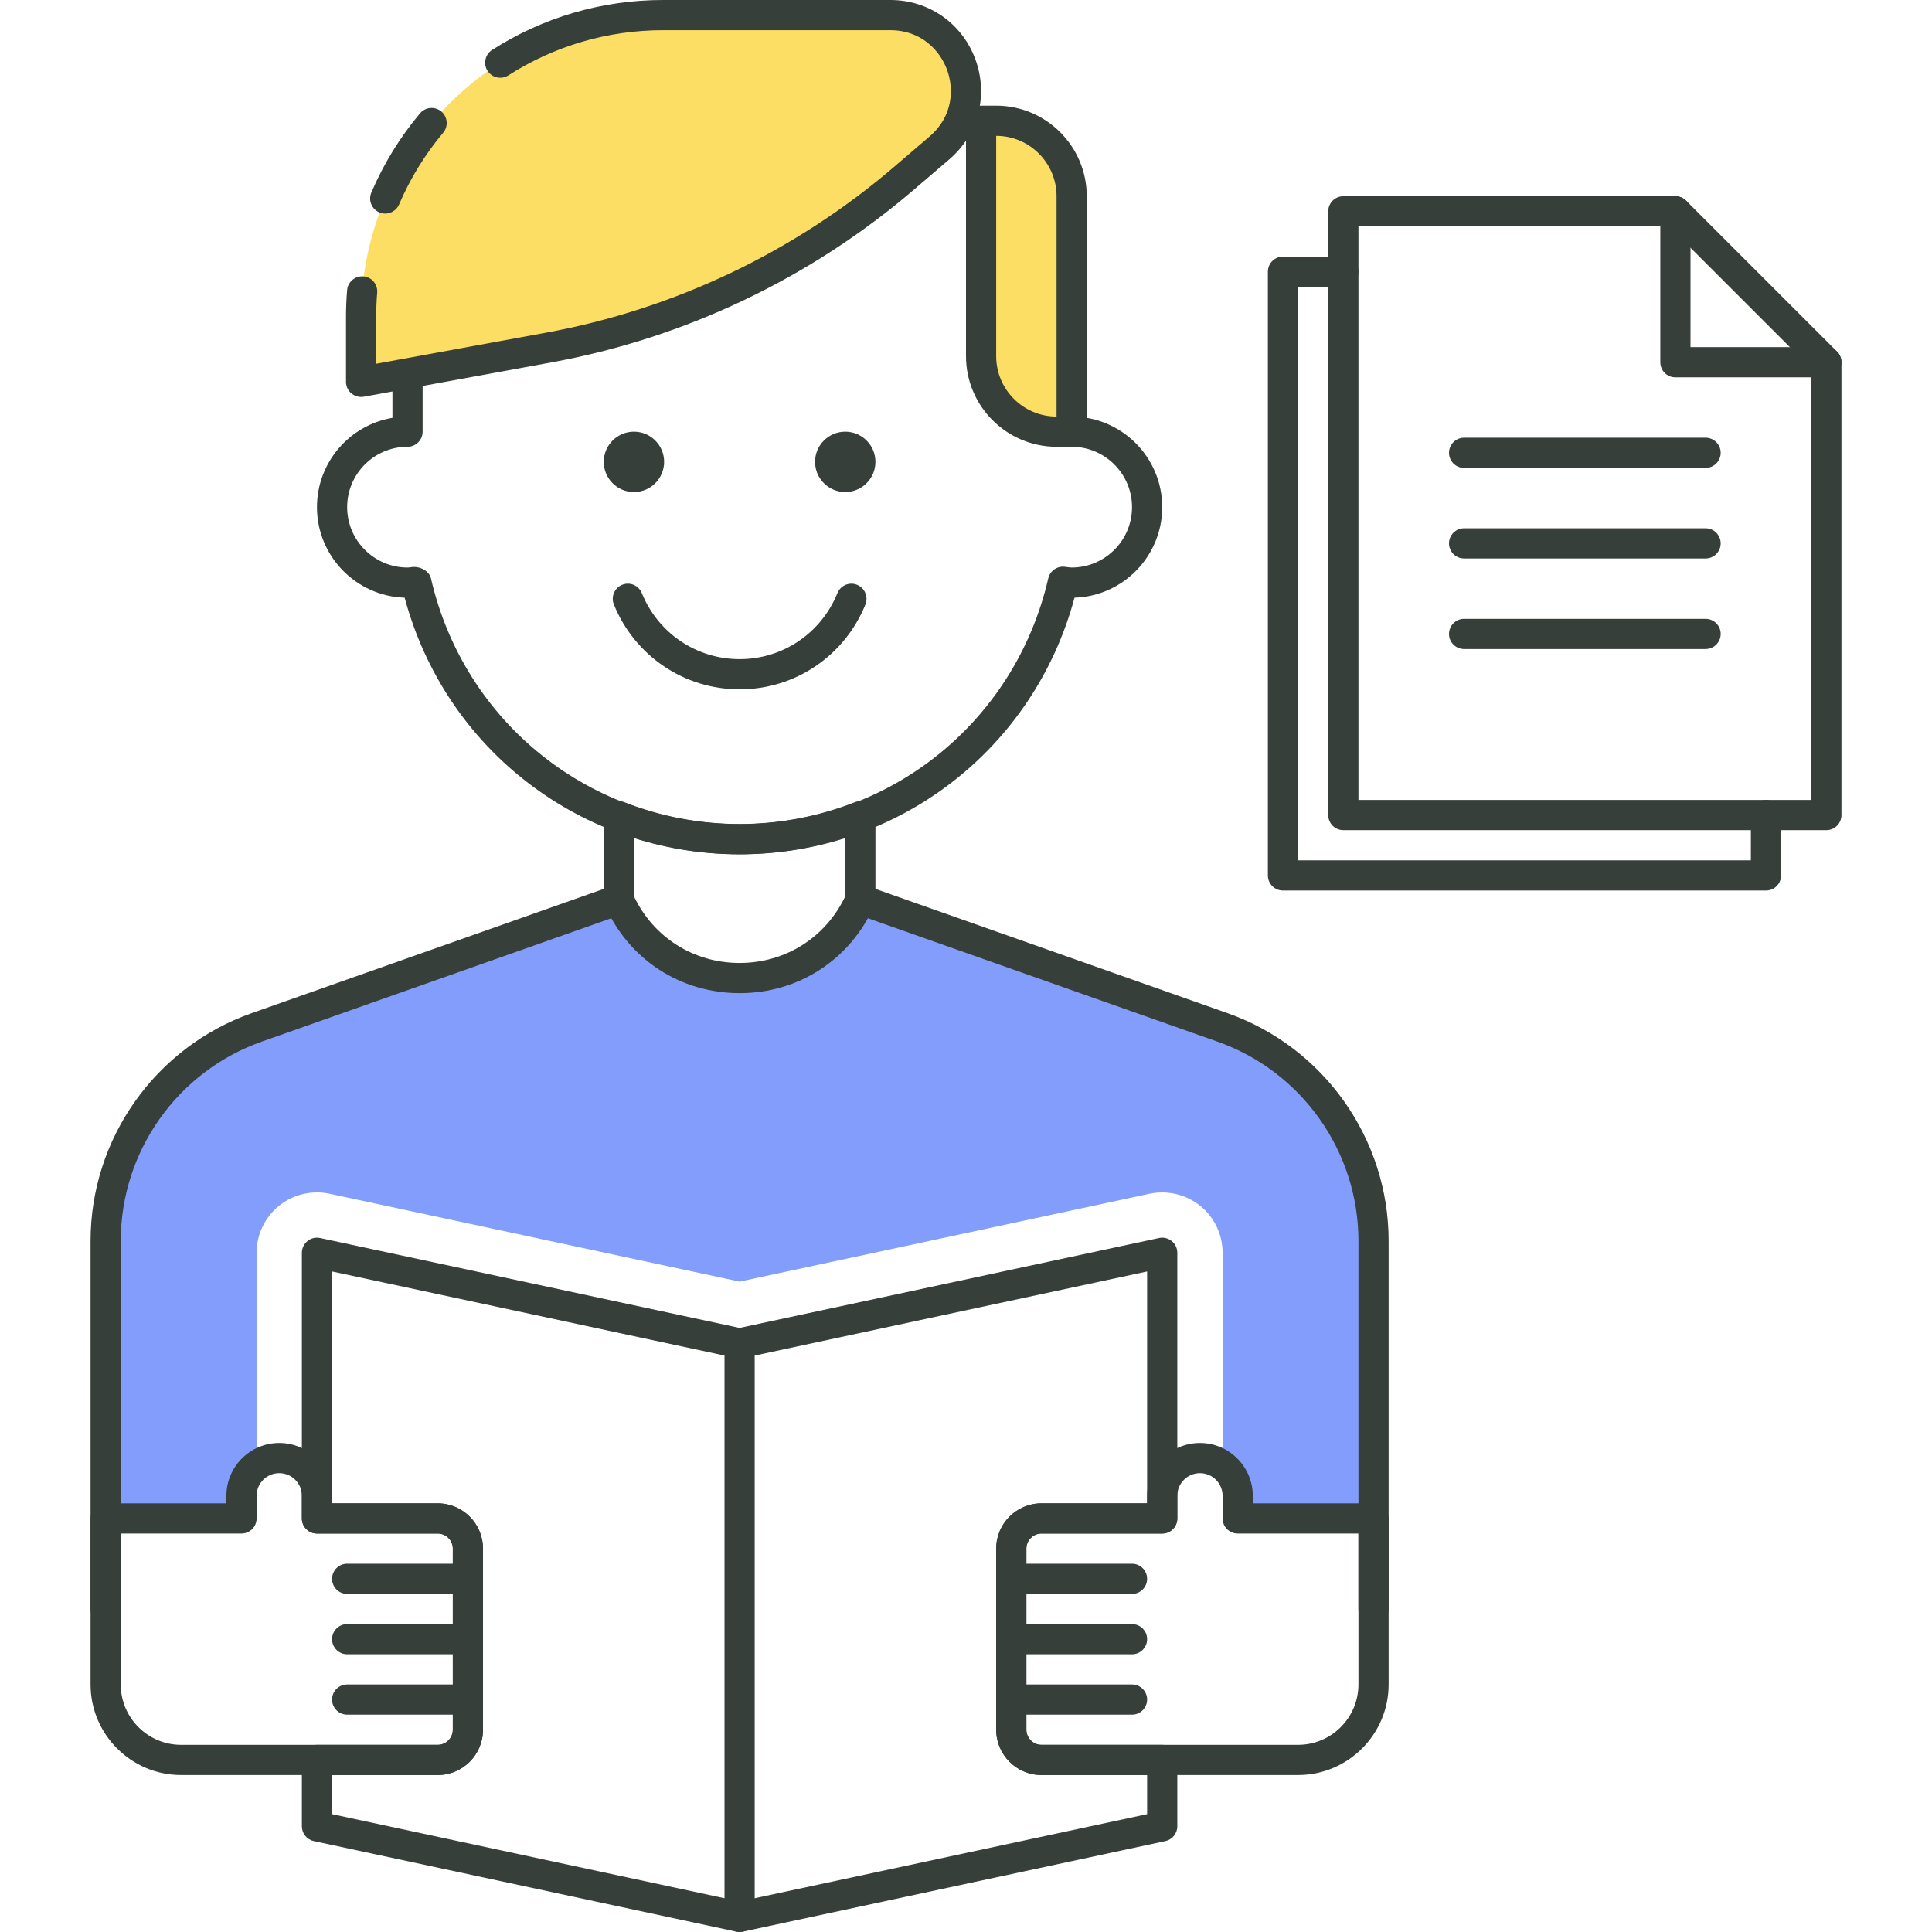 <svg width="64" height="64" viewBox="0 0 64 64" fill="none" xmlns="http://www.w3.org/2000/svg">
<path d="M60.854 11.646L55.854 6.646C55.76 6.553 55.633 6.5 55.5 6.5H44.5C44.224 6.5 44 6.724 44 7V27C44 27.276 44.224 27.5 44.5 27.5H60.5C60.776 27.5 61 27.276 61 27V12C61 11.867 60.947 11.74 60.854 11.646ZM60 26.5H45V7.5H55.293L60 12.207V26.5Z" fill="#363F39"/>
<path d="M58.5 26.5C58.224 26.5 58 26.724 58 27V28.5H43V9.5H44.5C44.777 9.5 45 9.276 45 9C45 8.724 44.776 8.5 44.5 8.5H42.5C42.224 8.5 42 8.724 42 9V29C42 29.276 42.224 29.5 42.5 29.5H58.5C58.776 29.5 59 29.276 59 29V27C59 26.724 58.776 26.5 58.5 26.5Z" fill="#363F39"/>
<path d="M56.5 14.5H48.5C48.224 14.5 48 14.724 48 15C48 15.276 48.224 15.5 48.5 15.5H56.5C56.776 15.5 57 15.276 57 15C57 14.724 56.776 14.5 56.5 14.5Z" fill="#363F39"/>
<path d="M56.5 17.5H48.5C48.224 17.5 48 17.724 48 18C48 18.276 48.224 18.5 48.5 18.5H56.5C56.776 18.5 57 18.276 57 18C57 17.724 56.776 17.5 56.5 17.5Z" fill="#363F39"/>
<path d="M56.5 20.5H48.5C48.224 20.5 48 20.724 48 21C48 21.276 48.224 21.5 48.5 21.5H56.5C56.776 21.5 57 21.276 57 21C57 20.724 56.776 20.5 56.5 20.5Z" fill="#363F39"/>
<path d="M60.5 11.5H56V7C56 6.724 55.776 6.5 55.5 6.5C55.224 6.5 55 6.724 55 7V12C55 12.276 55.224 12.5 55.5 12.5H60.5C60.776 12.5 61 12.276 61 12C61 11.724 60.776 11.5 60.5 11.5Z" fill="#363F39"/>
<path d="M40.496 34.034L28.5 29.8C26.96 33.266 22.04 33.266 20.5 29.8L8.504 34.034C5.505 35.092 3.5 37.927 3.5 41.106V50.3H8.5V41.5C8.5 40.896 8.773 40.324 9.243 39.944C9.712 39.564 10.33 39.419 10.919 39.544L24.5 42.455L38.081 39.544C38.671 39.421 39.288 39.565 39.757 39.944C40.227 40.324 40.5 40.896 40.5 41.5V50.3H45.5V41.106C45.5 37.927 43.495 35.092 40.496 34.034Z" fill="#839DFC"/>
<path d="M28 16.3C28.552 16.3 29 15.852 29 15.3C29 14.748 28.552 14.3 28 14.3C27.448 14.3 27 14.748 27 15.3C27 15.852 27.448 16.3 28 16.3Z" fill="#363F39"/>
<path d="M21 16.3C21.552 16.3 22 15.852 22 15.3C22 14.748 21.552 14.3 21 14.3C20.448 14.3 20 14.748 20 15.3C20 15.852 20.448 16.3 21 16.3Z" fill="#363F39"/>
<path d="M28.782 26.626C28.646 26.533 28.472 26.513 28.318 26.574C25.859 27.537 23.141 27.537 20.682 26.574C20.53 26.512 20.354 26.533 20.218 26.626C20.082 26.72 20 26.875 20 27.04V29.8C20 29.87 20.015 29.939 20.043 30.003C20.837 31.79 22.545 32.899 24.501 32.899C26.456 32.899 28.164 31.789 28.958 30.003C28.985 29.939 29 29.87 29 29.8V27.04C29 26.875 28.918 26.72 28.782 26.626ZM28 29.691C27.352 31.056 26.02 31.899 24.5 31.899C22.98 31.899 21.648 31.055 21 29.69V27.748C23.272 28.48 25.728 28.48 28 27.748V29.691Z" fill="#363F39"/>
<path d="M35.5 13.8C35.224 13.8 35 14.024 35 14.3C35 14.576 35.224 14.8 35.5 14.8C36.603 14.8 37.5 15.697 37.5 16.8C37.5 17.903 36.603 18.8 35.5 18.8C35.45 18.8 35.402 18.792 35.27 18.775C35.021 18.745 34.782 18.91 34.725 19.16C33.622 23.952 29.418 27.3 24.5 27.3C19.583 27.3 15.378 23.952 14.276 19.159C14.218 18.908 13.904 18.752 13.645 18.785C13.597 18.792 13.55 18.8 13.5 18.8C12.397 18.8 11.5 17.903 11.5 16.8C11.5 15.697 12.397 14.8 13.5 14.8C13.776 14.8 14 14.576 14 14.3V12.8C14 12.524 13.776 12.3 13.5 12.3C13.224 12.3 13 12.523 13 12.8V13.842C11.583 14.081 10.5 15.317 10.5 16.8C10.5 18.423 11.794 19.748 13.405 19.799C14.754 24.825 19.257 28.3 24.5 28.3C29.744 28.3 34.246 24.825 35.595 19.799C37.205 19.748 38.5 18.423 38.5 16.8C38.5 15.146 37.154 13.8 35.5 13.8Z" fill="#363F39"/>
<path d="M40.663 33.562L28.667 29.328C28.407 29.238 28.121 29.373 28.029 29.633C27.937 29.893 28.074 30.179 28.334 30.271L40.33 34.505C43.123 35.491 45 38.144 45 41.106V53.3C45 53.576 45.224 53.8 45.5 53.8C45.776 53.8 46 53.576 46 53.3V41.106C46 37.721 43.855 34.689 40.663 33.562Z" fill="#363F39"/>
<path d="M20.972 29.633C20.88 29.373 20.596 29.238 20.334 29.328L8.337 33.562C5.145 34.689 3 37.721 3 41.106V53.3C3 53.576 3.224 53.8 3.5 53.8C3.776 53.8 4 53.576 4 53.3V41.106C4 38.144 5.877 35.491 8.67 34.505L20.666 30.271C20.927 30.179 21.063 29.894 20.972 29.633Z" fill="#363F39"/>
<path d="M24.5 44C24.224 44 24 44.224 24 44.5V63.5C24 63.776 24.224 64 24.5 64C24.776 64 25 63.776 25 63.5V44.5C25 44.224 24.776 44 24.5 44Z" fill="#363F39"/>
<path d="M33 4H32.5V11.8C32.5 13.181 33.619 14.3 35 14.3H35.5V6.5C35.5 5.119 34.381 4 33 4Z" fill="#FBDE63"/>
<path d="M33 3.5H32.5C32.224 3.5 32 3.724 32 4V11.8C32 13.454 33.346 14.8 35 14.8H35.5C35.776 14.8 36 14.576 36 14.3V6.5C36 4.846 34.654 3.5 33 3.5ZM35 13.8C33.897 13.8 33 12.903 33 11.8V4.5C34.103 4.5 35 5.397 35 6.5V13.8Z" fill="#363F39"/>
<path d="M29.495 0.5H21.961C19.976 0.5 18.127 1.078 16.571 2.075C15.715 2.624 14.948 3.299 14.297 4.075C13.669 4.823 13.149 5.664 12.76 6.575C12.351 7.533 12.087 8.568 11.996 9.653C11.973 9.932 11.961 10.215 11.961 10.5V12.65L18.176 11.513C22.521 10.718 26.579 8.786 29.935 5.914L31.121 4.899C32.885 3.389 31.817 0.5 29.495 0.5Z" fill="#FBDE63"/>
<path d="M32.309 1.96C31.869 0.77 30.765 0 29.495 0H21.961C19.946 0 17.989 0.572 16.301 1.654C16.069 1.803 16.001 2.112 16.15 2.345C16.299 2.577 16.608 2.645 16.841 2.496C18.368 1.518 20.138 1 21.961 1H29.495C30.522 1 31.138 1.675 31.371 2.307C31.604 2.938 31.576 3.851 30.795 4.519L29.61 5.534C26.324 8.346 22.339 10.243 18.087 11.021L12.462 12.05V10.5C12.462 10.229 12.473 9.96 12.495 9.695C12.518 9.42 12.314 9.178 12.039 9.155C11.765 9.135 11.521 9.336 11.499 9.611C11.474 9.904 11.462 10.2 11.462 10.5V12.65C11.462 12.798 11.528 12.939 11.642 13.034C11.733 13.109 11.846 13.15 11.962 13.15C11.992 13.15 12.022 13.148 12.052 13.142L18.267 12.005C22.694 11.196 26.841 9.221 30.261 6.294L31.447 5.279C32.41 4.454 32.749 3.151 32.309 1.96Z" fill="#363F39"/>
<path d="M14.619 3.692C14.407 3.516 14.093 3.543 13.914 3.754C13.248 4.548 12.705 5.431 12.301 6.379C12.193 6.633 12.311 6.927 12.565 7.035C12.629 7.062 12.695 7.075 12.761 7.075C12.955 7.075 13.14 6.961 13.221 6.771C13.587 5.915 14.077 5.116 14.681 4.396C14.858 4.185 14.83 3.87 14.619 3.692Z" fill="#363F39"/>
<path d="M28.392 19.372C28.136 19.268 27.844 19.392 27.741 19.647C27.202 20.976 25.93 21.835 24.501 21.835C23.072 21.835 21.8 20.976 21.261 19.647C21.156 19.391 20.865 19.267 20.61 19.372C20.354 19.476 20.231 19.768 20.335 20.023C21.028 21.731 22.664 22.835 24.502 22.835C26.34 22.835 27.976 21.731 28.669 20.023C28.771 19.768 28.647 19.476 28.392 19.372Z" fill="#363F39"/>
<path d="M14.5 49.8H11V49.55C11 48.585 10.215 47.8 9.25 47.8C8.285 47.8 7.5 48.585 7.5 49.55V49.8H3.5C3.224 49.8 3 50.024 3 50.3V55.8C3 57.454 4.346 58.8 6 58.8H14.5C15.327 58.8 16 58.127 16 57.3V51.3C16 50.473 15.328 49.8 14.5 49.8ZM15 57.3C15 57.576 14.776 57.8 14.5 57.8H6C4.897 57.8 4 56.903 4 55.8V50.8H8C8.276 50.8 8.5 50.576 8.5 50.3V49.55C8.5 49.136 8.836 48.8 9.25 48.8C9.664 48.8 10 49.136 10 49.55V50.3C10 50.576 10.224 50.8 10.5 50.8H14.5C14.776 50.8 15 51.024 15 51.3V57.3Z" fill="#363F39"/>
<path d="M15.5 51.8H11.5C11.224 51.8 11 52.024 11 52.3C11 52.576 11.224 52.8 11.5 52.8H15.5C15.776 52.8 16 52.576 16 52.3C16 52.024 15.777 51.8 15.5 51.8Z" fill="#363F39"/>
<path d="M15.5 53.8H11.5C11.224 53.8 11 54.024 11 54.3C11 54.576 11.224 54.8 11.5 54.8H15.5C15.776 54.8 16 54.576 16 54.3C16 54.024 15.777 53.8 15.5 53.8Z" fill="#363F39"/>
<path d="M45.5 49.8H41.5V49.55C41.5 48.585 40.715 47.8 39.75 47.8C38.785 47.8 38 48.585 38 49.55V49.8H34.5C33.673 49.8 33 50.473 33 51.3V57.3C33 58.127 33.673 58.8 34.5 58.8H43C44.654 58.8 46 57.454 46 55.8V50.3C46 50.023 45.776 49.8 45.5 49.8ZM45 55.8C45 56.903 44.103 57.8 43 57.8H34.5C34.224 57.8 34 57.576 34 57.3V51.3C34 51.024 34.224 50.8 34.5 50.8H38.5C38.776 50.8 39 50.576 39 50.3V49.55C39 49.136 39.336 48.8 39.75 48.8C40.164 48.8 40.5 49.136 40.5 49.55V50.3C40.5 50.576 40.724 50.8 41 50.8H45V55.8Z" fill="#363F39"/>
<path d="M34.5 50.8H38.5C38.776 50.8 39 50.576 39 50.3V41.5C39 41.349 38.932 41.206 38.814 41.111C38.696 41.016 38.544 40.979 38.395 41.011L24.5 43.989L10.605 41.011C10.456 40.979 10.303 41.016 10.186 41.111C10.069 41.206 10 41.349 10 41.5V50.3C10 50.576 10.224 50.8 10.5 50.8H14.5C14.776 50.8 15 51.024 15 51.3V57.3C15 57.576 14.776 57.8 14.5 57.8H10.5C10.224 57.8 10 58.024 10 58.3V60.5C10 60.736 10.165 60.939 10.395 60.989L24.395 63.989C24.43 63.996 24.465 64 24.5 64C24.535 64 24.57 63.996 24.605 63.989L38.605 60.989C38.835 60.939 39 60.736 39 60.5V58.3C39 58.024 38.776 57.8 38.5 57.8H34.5C34.224 57.8 34 57.576 34 57.3V51.3C34 51.024 34.224 50.8 34.5 50.8ZM34.5 58.8H38V60.096L24.5 62.989L11 60.096V58.8H14.5C15.327 58.8 16 58.127 16 57.3V51.3C16 50.473 15.327 49.8 14.5 49.8H11V42.119L24.395 44.989C24.464 45.004 24.536 45.004 24.605 44.989L38 42.119V49.8H34.5C33.673 49.8 33 50.473 33 51.3V57.3C33 58.127 33.673 58.8 34.5 58.8Z" fill="#363F39"/>
<path d="M37.5 51.8H33.5C33.224 51.8 33 52.024 33 52.3C33 52.576 33.224 52.8 33.5 52.8H37.5C37.776 52.8 38 52.576 38 52.3C38 52.024 37.776 51.8 37.5 51.8Z" fill="#363F39"/>
<path d="M37.5 53.8H33.5C33.224 53.8 33 54.024 33 54.3C33 54.576 33.224 54.8 33.5 54.8H37.5C37.776 54.8 38 54.576 38 54.3C38 54.024 37.776 53.8 37.5 53.8Z" fill="#363F39"/>
<path d="M15.5 55.8H11.5C11.224 55.8 11 56.024 11 56.3C11 56.576 11.224 56.8 11.5 56.8H15.5C15.776 56.8 16 56.576 16 56.3C16 56.024 15.777 55.8 15.5 55.8Z" fill="#363F39"/>
<path d="M37.5 55.8H33.5C33.224 55.8 33 56.024 33 56.3C33 56.576 33.224 56.8 33.5 56.8H37.5C37.776 56.8 38 56.576 38 56.3C38 56.024 37.776 55.8 37.5 55.8Z" fill="#363F39"/>
</svg>
